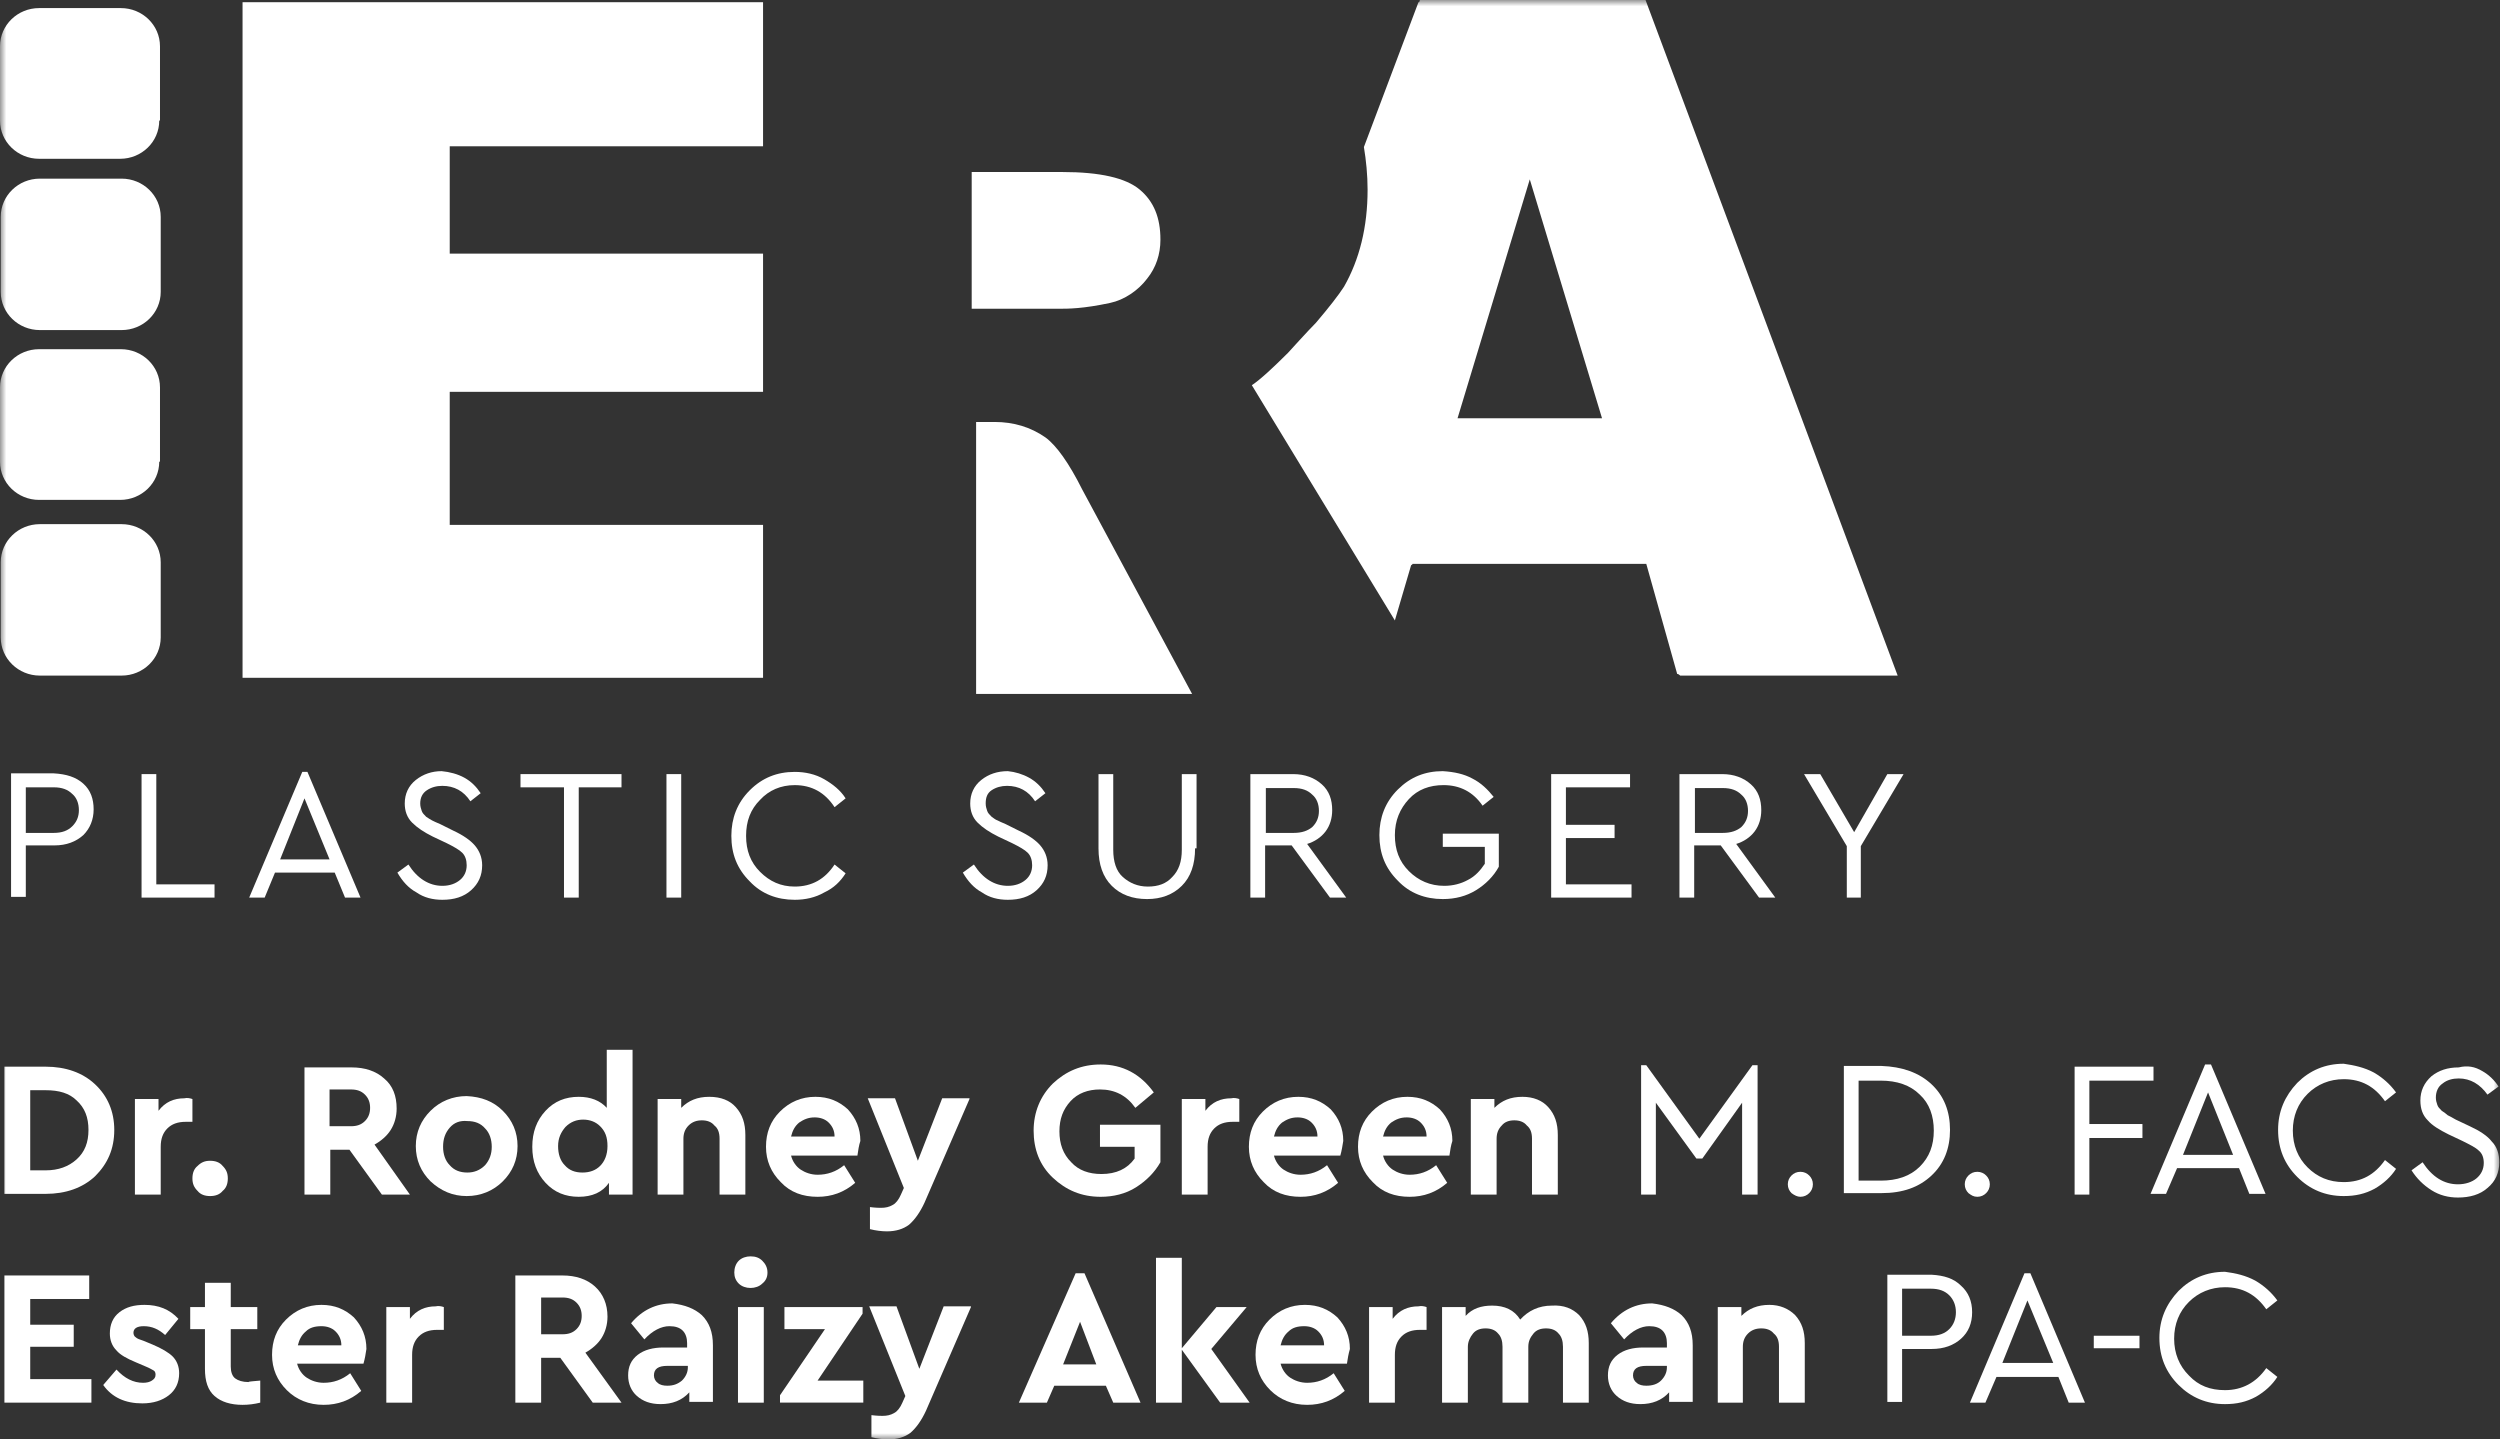<svg width="198" height="114" viewBox="0 0 198 114" fill="none" xmlns="http://www.w3.org/2000/svg">
<rect x="0" y="0" width="198" height="114" fill="#333333" stroke="none"/>
<g clip-path="url(#clip0_733_820)">
<path d="M12.379 70.042H16.991V71.09H11.211V61.309H12.379V70.042Z" fill="white"/>
<path d="M26.509 69.11H21.779L20.962 71.09H19.736L23.94 61.134H24.349L28.553 71.09H27.326L26.509 69.11ZM24.115 63.23L22.188 68.062H26.1L24.115 63.23Z" fill="white"/>
<mask id="mask0_733_820" style="mask-type:luminance" maskUnits="userSpaceOnUse" x="0" y="0" width="198" height="114">
<path d="M198 0H0V114H198V0Z" fill="white"/>
</mask>
<g mask="url(#mask0_733_820)">
<path d="M36.786 61.599C37.311 61.89 37.72 62.298 38.07 62.822L37.253 63.462C36.727 62.647 35.968 62.24 35.034 62.24C34.567 62.24 34.158 62.356 33.808 62.589C33.457 62.822 33.282 63.171 33.282 63.637C33.282 63.87 33.341 64.045 33.399 64.219C33.457 64.394 33.574 64.51 33.749 64.685C33.925 64.801 34.1 64.918 34.217 64.976C34.333 65.034 34.567 65.151 34.859 65.267L35.91 65.791C36.669 66.141 37.253 66.548 37.603 66.956C37.953 67.363 38.187 67.887 38.187 68.528C38.187 69.343 37.895 69.983 37.311 70.507C36.727 71.031 35.968 71.264 35.034 71.264C34.275 71.264 33.574 71.09 32.99 70.682C32.348 70.333 31.881 69.809 31.472 69.11L32.348 68.469C33.049 69.576 33.983 70.158 35.034 70.158C35.618 70.158 36.085 69.983 36.435 69.692C36.786 69.401 36.961 68.993 36.961 68.528C36.961 68.12 36.844 67.771 36.61 67.538C36.377 67.305 35.968 67.072 35.384 66.781L34.275 66.257C33.574 65.908 33.049 65.558 32.64 65.151C32.231 64.743 32.056 64.219 32.056 63.637C32.056 62.88 32.348 62.24 32.932 61.774C33.516 61.308 34.217 61.075 34.975 61.075C35.618 61.133 36.26 61.308 36.786 61.599Z" fill="white"/>
</g>
<path d="M49.223 62.357H45.836V71.09H44.668V62.357H41.223V61.309H49.223V62.357Z" fill="white"/>
<path d="M53.952 61.309H52.784V71.09H53.952V61.309Z" fill="white"/>
<mask id="mask1_733_820" style="mask-type:luminance" maskUnits="userSpaceOnUse" x="0" y="0" width="198" height="114">
<path d="M198 0H0V114H198V0Z" fill="white"/>
</mask>
<g mask="url(#mask1_733_820)">
<path d="M65.28 61.716C65.981 62.124 66.564 62.589 66.973 63.23L66.097 63.928C65.338 62.764 64.287 62.182 62.944 62.182C61.835 62.182 60.901 62.589 60.2 63.346C59.441 64.103 59.09 65.035 59.09 66.199C59.09 67.364 59.441 68.295 60.2 69.052C60.959 69.809 61.835 70.216 62.944 70.216C64.287 70.216 65.338 69.634 66.097 68.47L66.973 69.168C66.564 69.809 66.039 70.333 65.28 70.682C64.579 71.09 63.762 71.264 62.944 71.264C61.543 71.264 60.317 70.799 59.383 69.809C58.39 68.819 57.923 67.655 57.923 66.199C57.923 64.802 58.39 63.579 59.383 62.589C60.375 61.6 61.543 61.134 62.944 61.134C63.762 61.134 64.579 61.309 65.28 61.716Z" fill="white"/>
</g>
<mask id="mask2_733_820" style="mask-type:luminance" maskUnits="userSpaceOnUse" x="0" y="0" width="198" height="114">
<path d="M198 0H0V114H198V0Z" fill="white"/>
</mask>
<g mask="url(#mask2_733_820)">
<path d="M81.512 61.599C82.038 61.89 82.447 62.298 82.797 62.822L81.979 63.462C81.454 62.647 80.695 62.24 79.76 62.24C79.293 62.24 78.885 62.356 78.534 62.589C78.184 62.822 78.067 63.171 78.067 63.637C78.067 63.87 78.126 64.045 78.184 64.219C78.242 64.394 78.359 64.51 78.534 64.685C78.71 64.801 78.826 64.918 79.001 64.976C79.118 65.034 79.352 65.151 79.644 65.267L80.695 65.791C81.454 66.141 82.038 66.548 82.388 66.956C82.738 67.363 82.972 67.887 82.972 68.528C82.972 69.343 82.68 69.983 82.096 70.507C81.512 71.031 80.753 71.264 79.819 71.264C79.06 71.264 78.359 71.09 77.775 70.682C77.133 70.333 76.666 69.809 76.257 69.11L77.133 68.469C77.834 69.576 78.768 70.158 79.819 70.158C80.403 70.158 80.87 69.983 81.22 69.692C81.571 69.401 81.746 68.993 81.746 68.528C81.746 68.12 81.629 67.771 81.395 67.538C81.162 67.305 80.753 67.072 80.169 66.781L79.06 66.257C78.359 65.908 77.834 65.558 77.425 65.151C77.016 64.743 76.841 64.219 76.841 63.637C76.841 62.88 77.133 62.24 77.717 61.774C78.301 61.308 79.001 61.075 79.819 61.075C80.403 61.133 80.987 61.308 81.512 61.599Z" fill="white"/>
</g>
<mask id="mask3_733_820" style="mask-type:luminance" maskUnits="userSpaceOnUse" x="0" y="0" width="198" height="114">
<path d="M198 0H0V114H198V0Z" fill="white"/>
</mask>
<g mask="url(#mask3_733_820)">
<path d="M94.65 67.189C94.65 68.47 94.3 69.46 93.599 70.158C92.898 70.857 91.964 71.206 90.855 71.206C89.687 71.206 88.753 70.857 88.052 70.158C87.351 69.46 87.001 68.47 87.001 67.189V61.309H88.169V67.305C88.169 68.237 88.402 68.994 88.928 69.46C89.453 69.925 90.096 70.217 90.913 70.217C91.731 70.217 92.373 69.984 92.84 69.46C93.365 68.936 93.599 68.237 93.599 67.305V61.309H94.767V67.189H94.65Z" fill="white"/>
</g>
<mask id="mask4_733_820" style="mask-type:luminance" maskUnits="userSpaceOnUse" x="0" y="0" width="198" height="114">
<path d="M198 0H0V114H198V0Z" fill="white"/>
</mask>
<g mask="url(#mask4_733_820)">
<path d="M105.335 71.09L102.299 66.956H100.197V71.09H99.029V61.309H102.416C103.35 61.309 104.109 61.6 104.693 62.124C105.277 62.648 105.51 63.346 105.51 64.162C105.51 64.802 105.335 65.384 104.985 65.85C104.635 66.316 104.109 66.665 103.525 66.84L106.62 71.09H105.335ZM100.255 65.966H102.474C103.116 65.966 103.584 65.792 103.934 65.501C104.284 65.151 104.459 64.744 104.459 64.22C104.459 63.696 104.284 63.23 103.934 62.939C103.584 62.59 103.116 62.415 102.474 62.415H100.255V65.966Z" fill="white"/>
</g>
<mask id="mask5_733_820" style="mask-type:luminance" maskUnits="userSpaceOnUse" x="0" y="0" width="198" height="114">
<path d="M198 0H0V114H198V0Z" fill="white"/>
</mask>
<g mask="url(#mask5_733_820)">
<path d="M116.605 61.657C117.305 62.007 117.831 62.531 118.298 63.113L117.422 63.812C116.663 62.705 115.612 62.181 114.327 62.181C113.218 62.181 112.284 62.531 111.583 63.288C110.882 64.044 110.474 64.976 110.474 66.141C110.474 67.305 110.824 68.237 111.583 68.993C112.342 69.75 113.276 70.158 114.386 70.158C115.086 70.158 115.729 69.983 116.254 69.692C116.838 69.401 117.247 68.935 117.597 68.411V67.072H114.269V66.024H118.707V68.644C118.298 69.401 117.656 70.041 116.897 70.507C116.137 70.973 115.262 71.206 114.269 71.206C112.868 71.206 111.641 70.74 110.707 69.75C109.715 68.761 109.247 67.596 109.247 66.141C109.247 64.743 109.715 63.52 110.707 62.531C111.7 61.541 112.868 61.075 114.269 61.075C115.203 61.133 115.962 61.308 116.605 61.657Z" fill="white"/>
</g>
<path d="M129.1 62.357H124.02V65.326H127.874V66.374H124.02V70.042H129.217V71.09H122.852V61.309H129.1V62.357Z" fill="white"/>
<mask id="mask6_733_820" style="mask-type:luminance" maskUnits="userSpaceOnUse" x="0" y="0" width="198" height="114">
<path d="M198 0H0V114H198V0Z" fill="white"/>
</mask>
<g mask="url(#mask6_733_820)">
<path d="M139.318 71.09L136.282 66.956H134.18V71.09H133.012V61.309H136.399C137.333 61.309 138.092 61.6 138.676 62.124C139.26 62.648 139.493 63.346 139.493 64.162C139.493 64.802 139.318 65.384 138.968 65.85C138.618 66.316 138.092 66.665 137.508 66.84L140.603 71.09H139.318ZM134.238 65.966H136.457C137.099 65.966 137.566 65.792 137.917 65.501C138.267 65.151 138.442 64.744 138.442 64.22C138.442 63.696 138.267 63.23 137.917 62.939C137.566 62.59 137.099 62.415 136.457 62.415H134.238V65.966Z" fill="white"/>
</g>
<path d="M147.376 67.014V71.09H146.267V67.014L142.88 61.309H144.165L146.85 65.908L149.478 61.309H150.763L147.376 67.014Z" fill="white"/>
<mask id="mask7_733_820" style="mask-type:luminance" maskUnits="userSpaceOnUse" x="0" y="0" width="198" height="114">
<path d="M198 0H0V114H198V0Z" fill="white"/>
</mask>
<g mask="url(#mask7_733_820)">
<path d="M6.598 62.065C7.182 62.589 7.416 63.288 7.416 64.103C7.416 64.918 7.124 65.617 6.598 66.141C6.014 66.665 5.255 66.956 4.321 66.956H2.044V71.031H0.876V61.25H4.262C5.255 61.308 6.014 61.541 6.598 62.065ZM2.044 62.356V65.966H4.262C4.905 65.966 5.372 65.791 5.722 65.442C6.073 65.093 6.248 64.685 6.248 64.161C6.248 63.637 6.073 63.171 5.722 62.88C5.372 62.531 4.905 62.356 4.262 62.356H2.044Z" fill="white"/>
</g>
<mask id="mask8_733_820" style="mask-type:luminance" maskUnits="userSpaceOnUse" x="0" y="0" width="198" height="114">
<path d="M198 0H0V114H198V0Z" fill="white"/>
</mask>
<g mask="url(#mask8_733_820)">
<path d="M82.797 34.643C81.629 33.828 80.286 33.42 78.768 33.42H77.308V54.962H94.416L85.716 38.776C84.665 36.68 83.673 35.283 82.797 34.643Z" fill="white"/>
</g>
<mask id="mask9_733_820" style="mask-type:luminance" maskUnits="userSpaceOnUse" x="0" y="0" width="198" height="114">
<path d="M198 0H0V114H198V0Z" fill="white"/>
</mask>
<g mask="url(#mask9_733_820)">
<path d="M87.935 23.988C89.044 23.755 90.154 22.998 90.855 22.066C91.555 21.193 91.906 20.145 91.906 18.98C91.906 17.234 91.38 15.953 90.271 15.021C89.161 14.09 87.118 13.624 84.14 13.624H76.958V24.453H83.848C84.607 24.453 85.775 24.453 87.935 23.988Z" fill="white"/>
</g>
<path d="M19.21 0.175V53.681H60.434V41.571H35.618V31.033H60.434V20.087H35.618V11.586H60.434V0.175H19.21Z" fill="white"/>
<mask id="mask10_733_820" style="mask-type:luminance" maskUnits="userSpaceOnUse" x="0" y="0" width="198" height="114">
<path d="M198 0H0V114H198V0Z" fill="white"/>
</mask>
<g mask="url(#mask10_733_820)">
<path d="M126.881 33.129H115.437L121.159 14.206L126.881 33.129ZM150.295 53.507L130.326 0H112.459L112.4 0.175H112.342L108.021 11.645C108.196 12.693 108.313 13.857 108.313 15.021C108.313 17.991 107.671 20.553 106.445 22.707C106.036 23.347 105.219 24.395 104.226 25.56C103.642 26.142 102.007 27.947 102.007 27.947C100.898 29.053 99.847 30.043 99.146 30.509L110.474 49.14L111.758 44.773C111.817 44.715 111.875 44.715 111.875 44.657H130.385L132.837 53.39C132.895 53.332 133.07 53.507 133.07 53.507H150.062H150.295Z" fill="white"/>
</g>
<mask id="mask11_733_820" style="mask-type:luminance" maskUnits="userSpaceOnUse" x="0" y="0" width="198" height="114">
<path d="M198 0H0V114H198V0Z" fill="white"/>
</mask>
<g mask="url(#mask11_733_820)">
<path d="M12.612 9.549C12.612 11.237 11.211 12.576 9.518 12.576H3.095C1.401 12.576 0 11.237 0 9.549V3.668C0 1.98 1.401 0.641 3.095 0.641H9.576C11.269 0.641 12.671 1.98 12.671 3.668V9.549H12.612Z" fill="white"/>
</g>
<mask id="mask12_733_820" style="mask-type:luminance" maskUnits="userSpaceOnUse" x="0" y="0" width="198" height="114">
<path d="M198 0H0V114H198V0Z" fill="white"/>
</mask>
<g mask="url(#mask12_733_820)">
<path d="M12.729 23.115C12.729 24.803 11.328 26.142 9.634 26.142H3.153C1.46 26.142 0.058 24.803 0.058 23.115V17.176C0.058 15.488 1.46 14.148 3.153 14.148H9.634C11.328 14.148 12.729 15.488 12.729 17.176V23.115Z" fill="white"/>
</g>
<mask id="mask13_733_820" style="mask-type:luminance" maskUnits="userSpaceOnUse" x="0" y="0" width="198" height="114">
<path d="M198 0H0V114H198V0Z" fill="white"/>
</mask>
<g mask="url(#mask13_733_820)">
<path d="M12.729 50.479C12.729 52.167 11.328 53.507 9.634 53.507H3.153C1.46 53.507 0.058 52.167 0.058 50.479V44.54C0.058 42.852 1.46 41.513 3.153 41.513H9.634C11.328 41.513 12.729 42.852 12.729 44.54V50.479Z" fill="white"/>
</g>
<mask id="mask14_733_820" style="mask-type:luminance" maskUnits="userSpaceOnUse" x="0" y="0" width="198" height="114">
<path d="M198 0H0V114H198V0Z" fill="white"/>
</mask>
<g mask="url(#mask14_733_820)">
<path d="M12.612 36.564C12.612 38.253 11.211 39.592 9.518 39.592H3.095C1.401 39.592 0 38.253 0 36.564V30.684C0 28.995 1.401 27.656 3.095 27.656H9.576C11.269 27.656 12.671 28.995 12.671 30.684V36.564H12.612Z" fill="white"/>
</g>
<mask id="mask15_733_820" style="mask-type:luminance" maskUnits="userSpaceOnUse" x="0" y="0" width="198" height="114">
<path d="M198 0H0V114H198V0Z" fill="white"/>
</mask>
<g mask="url(#mask15_733_820)">
<path d="M2.394 86.345V92.691H3.62C4.613 92.691 5.43 92.4 6.073 91.817C6.715 91.235 7.007 90.478 7.007 89.489C7.007 88.499 6.715 87.742 6.073 87.16C5.489 86.578 4.671 86.345 3.62 86.345H2.394ZM7.532 85.879C8.525 86.81 9.05 88.033 9.05 89.489C9.05 91.002 8.525 92.167 7.532 93.157C6.54 94.088 5.197 94.554 3.62 94.554H0.35V84.481H3.62C5.197 84.481 6.54 84.947 7.532 85.879Z" fill="white"/>
</g>
<mask id="mask16_733_820" style="mask-type:luminance" maskUnits="userSpaceOnUse" x="0" y="0" width="198" height="114">
<path d="M198 0H0V114H198V0Z" fill="white"/>
</mask>
<g mask="url(#mask16_733_820)">
<path d="M15.24 87.043V88.848H14.714C14.072 88.848 13.605 89.023 13.255 89.372C12.904 89.722 12.729 90.187 12.729 90.828V94.612H10.685V87.043H12.554V87.975C13.079 87.276 13.78 86.985 14.598 86.985C14.831 86.927 15.065 86.985 15.24 87.043Z" fill="white"/>
</g>
<mask id="mask17_733_820" style="mask-type:luminance" maskUnits="userSpaceOnUse" x="0" y="0" width="198" height="114">
<path d="M198 0H0V114H198V0Z" fill="white"/>
</mask>
<g mask="url(#mask17_733_820)">
<path d="M17.634 92.341C17.926 92.632 18.043 92.923 18.043 93.331C18.043 93.739 17.926 94.088 17.634 94.321C17.4 94.612 17.05 94.728 16.641 94.728C16.232 94.728 15.882 94.612 15.649 94.321C15.357 94.03 15.24 93.739 15.24 93.331C15.24 92.923 15.357 92.574 15.649 92.341C15.94 92.05 16.232 91.934 16.641 91.934C17.05 91.934 17.4 92.05 17.634 92.341Z" fill="white"/>
</g>
<mask id="mask18_733_820" style="mask-type:luminance" maskUnits="userSpaceOnUse" x="0" y="0" width="198" height="114">
<path d="M198 0H0V114H198V0Z" fill="white"/>
</mask>
<g mask="url(#mask18_733_820)">
<path d="M26.1 89.197H27.794C28.261 89.197 28.611 89.08 28.903 88.789C29.195 88.498 29.312 88.149 29.312 87.741C29.312 87.334 29.195 86.984 28.903 86.693C28.611 86.402 28.261 86.286 27.794 86.286H26.1V89.197ZM30.246 94.612L27.677 91.06H26.159V94.612H24.115V84.539H27.852C28.903 84.539 29.779 84.83 30.421 85.412C31.122 85.995 31.414 86.81 31.414 87.799C31.414 88.44 31.239 89.022 30.947 89.488C30.655 89.954 30.188 90.361 29.662 90.652L32.465 94.612H30.246Z" fill="white"/>
</g>
<mask id="mask19_733_820" style="mask-type:luminance" maskUnits="userSpaceOnUse" x="0" y="0" width="198" height="114">
<path d="M198 0H0V114H198V0Z" fill="white"/>
</mask>
<g mask="url(#mask19_733_820)">
<path d="M35.618 89.313C35.267 89.721 35.092 90.186 35.092 90.827C35.092 91.409 35.267 91.933 35.618 92.282C35.968 92.69 36.435 92.865 37.019 92.865C37.545 92.865 38.012 92.69 38.42 92.282C38.771 91.875 38.946 91.409 38.946 90.827C38.946 90.245 38.771 89.721 38.42 89.371C38.07 88.964 37.603 88.789 37.019 88.789C36.435 88.731 35.968 88.906 35.618 89.313ZM39.822 87.974C40.581 88.731 40.99 89.662 40.99 90.769C40.99 91.875 40.581 92.806 39.822 93.563C39.063 94.32 38.07 94.728 36.961 94.728C35.851 94.728 34.917 94.32 34.1 93.563C33.341 92.806 32.932 91.875 32.932 90.769C32.932 89.662 33.341 88.731 34.1 87.974C34.859 87.217 35.851 86.81 36.961 86.81C38.129 86.868 39.063 87.217 39.822 87.974Z" fill="white"/>
</g>
<mask id="mask20_733_820" style="mask-type:luminance" maskUnits="userSpaceOnUse" x="0" y="0" width="198" height="114">
<path d="M198 0H0V114H198V0Z" fill="white"/>
</mask>
<g mask="url(#mask20_733_820)">
<path d="M47.529 92.341C47.88 91.992 48.113 91.467 48.113 90.769C48.113 90.07 47.938 89.604 47.529 89.197C47.179 88.847 46.712 88.673 46.186 88.673C45.661 88.673 45.194 88.847 44.785 89.255C44.435 89.662 44.201 90.128 44.201 90.769C44.201 91.409 44.376 91.933 44.727 92.283C45.077 92.69 45.544 92.865 46.128 92.865C46.712 92.865 47.179 92.69 47.529 92.341ZM50.099 83.142V94.612H48.23V93.68C47.705 94.437 46.887 94.786 45.836 94.786C44.785 94.786 43.909 94.437 43.209 93.68C42.508 92.923 42.157 91.991 42.157 90.827C42.157 89.662 42.508 88.731 43.209 87.974C43.909 87.217 44.785 86.868 45.836 86.868C46.77 86.868 47.529 87.159 48.055 87.741V83.142H50.099Z" fill="white"/>
</g>
<mask id="mask21_733_820" style="mask-type:luminance" maskUnits="userSpaceOnUse" x="0" y="0" width="198" height="114">
<path d="M198 0H0V114H198V0Z" fill="white"/>
</mask>
<g mask="url(#mask21_733_820)">
<path d="M58.273 87.683C58.799 88.266 59.032 88.964 59.032 89.896V94.612H56.989V90.187C56.989 89.721 56.872 89.372 56.58 89.139C56.346 88.848 55.996 88.731 55.587 88.731C55.178 88.731 54.828 88.848 54.536 89.139C54.244 89.43 54.127 89.779 54.127 90.187V94.612H52.084V87.043H53.952V87.742C54.536 87.159 55.237 86.868 56.171 86.868C57.105 86.868 57.806 87.159 58.273 87.683Z" fill="white"/>
</g>
<mask id="mask22_733_820" style="mask-type:luminance" maskUnits="userSpaceOnUse" x="0" y="0" width="198" height="114">
<path d="M198 0H0V114H198V0Z" fill="white"/>
</mask>
<g mask="url(#mask22_733_820)">
<path d="M63.295 88.906C62.944 89.197 62.769 89.546 62.652 90.012H66.097C66.097 89.546 65.922 89.197 65.63 88.906C65.338 88.615 64.93 88.498 64.521 88.498C63.995 88.498 63.645 88.673 63.295 88.906ZM67.907 91.526H62.652C62.769 91.992 63.061 92.399 63.411 92.632C63.762 92.865 64.229 93.04 64.754 93.04C65.513 93.04 66.214 92.807 66.856 92.283L67.732 93.68C66.856 94.437 65.864 94.787 64.754 94.787C63.587 94.787 62.594 94.437 61.835 93.622C61.076 92.865 60.667 91.933 60.667 90.827C60.667 89.721 61.017 88.79 61.776 88.033C62.535 87.276 63.47 86.868 64.579 86.868C65.63 86.868 66.448 87.218 67.148 87.858C67.791 88.557 68.141 89.372 68.141 90.362C68.024 90.711 67.966 91.118 67.907 91.526Z" fill="white"/>
</g>
<mask id="mask23_733_820" style="mask-type:luminance" maskUnits="userSpaceOnUse" x="0" y="0" width="198" height="114">
<path d="M198 0H0V114H198V0Z" fill="white"/>
</mask>
<g mask="url(#mask23_733_820)">
<path d="M76.783 87.043L73.221 95.252C72.871 96.009 72.462 96.591 71.995 96.999C71.528 97.348 70.944 97.523 70.243 97.523C69.834 97.523 69.367 97.465 68.9 97.348V95.601C69.367 95.66 69.659 95.66 69.776 95.66C70.126 95.66 70.418 95.601 70.71 95.427C70.944 95.31 71.177 95.019 71.352 94.612L71.586 94.088L68.725 86.984H70.885L72.695 91.933L74.622 86.984H76.783V87.043Z" fill="white"/>
</g>
<mask id="mask24_733_820" style="mask-type:luminance" maskUnits="userSpaceOnUse" x="0" y="0" width="198" height="114">
<path d="M198 0H0V114H198V0Z" fill="white"/>
</mask>
<g mask="url(#mask24_733_820)">
<path d="M91.38 86.519L89.92 87.742C89.22 86.752 88.285 86.286 87.118 86.286C86.183 86.286 85.366 86.577 84.782 87.218C84.198 87.858 83.906 88.615 83.906 89.605C83.906 90.595 84.198 91.41 84.841 92.05C85.424 92.691 86.242 92.982 87.234 92.982C88.402 92.982 89.278 92.574 89.862 91.759V90.828H87.118V89.081H91.906V92.05C91.439 92.865 90.796 93.506 89.979 94.03C89.161 94.554 88.169 94.787 87.176 94.787C85.658 94.787 84.432 94.263 83.381 93.273C82.33 92.283 81.863 91.002 81.863 89.547C81.863 88.091 82.388 86.81 83.381 85.82C84.432 84.831 85.658 84.307 87.176 84.307C88.928 84.307 90.329 85.064 91.38 86.519Z" fill="white"/>
</g>
<mask id="mask25_733_820" style="mask-type:luminance" maskUnits="userSpaceOnUse" x="0" y="0" width="198" height="114">
<path d="M198 0H0V114H198V0Z" fill="white"/>
</mask>
<g mask="url(#mask25_733_820)">
<path d="M98.153 87.043V88.848H97.628C96.986 88.848 96.518 89.023 96.168 89.372C95.818 89.722 95.643 90.187 95.643 90.828V94.612H93.599V87.043H95.467V87.975C95.993 87.276 96.694 86.985 97.511 86.985C97.745 86.927 97.978 86.985 98.153 87.043Z" fill="white"/>
</g>
<mask id="mask26_733_820" style="mask-type:luminance" maskUnits="userSpaceOnUse" x="0" y="0" width="198" height="114">
<path d="M198 0H0V114H198V0Z" fill="white"/>
</mask>
<g mask="url(#mask26_733_820)">
<path d="M101.54 88.906C101.19 89.197 101.014 89.546 100.898 90.012H104.343C104.343 89.546 104.168 89.197 103.876 88.906C103.584 88.615 103.175 88.498 102.766 88.498C102.241 88.498 101.89 88.673 101.54 88.906ZM106.153 91.526H100.898C101.014 91.992 101.306 92.399 101.657 92.632C102.007 92.865 102.474 93.04 103 93.04C103.759 93.04 104.459 92.807 105.102 92.283L105.978 93.68C105.102 94.437 104.109 94.787 103 94.787C101.832 94.787 100.839 94.437 100.08 93.622C99.321 92.865 98.912 91.933 98.912 90.827C98.912 89.721 99.263 88.79 100.022 88.033C100.781 87.276 101.715 86.868 102.825 86.868C103.876 86.868 104.693 87.218 105.394 87.858C106.036 88.557 106.386 89.372 106.386 90.362C106.328 90.711 106.27 91.118 106.153 91.526Z" fill="white"/>
</g>
<mask id="mask27_733_820" style="mask-type:luminance" maskUnits="userSpaceOnUse" x="0" y="0" width="198" height="114">
<path d="M198 0H0V114H198V0Z" fill="white"/>
</mask>
<g mask="url(#mask27_733_820)">
<path d="M110.182 88.906C109.831 89.197 109.656 89.546 109.539 90.012H112.984C112.984 89.546 112.809 89.197 112.517 88.906C112.225 88.615 111.817 88.498 111.408 88.498C110.882 88.498 110.532 88.673 110.182 88.906ZM114.794 91.526H109.539C109.656 91.992 109.948 92.399 110.298 92.632C110.649 92.865 111.116 93.04 111.641 93.04C112.4 93.04 113.101 92.807 113.743 92.283L114.619 93.68C113.743 94.437 112.751 94.787 111.641 94.787C110.474 94.787 109.481 94.437 108.722 93.622C107.963 92.865 107.554 91.933 107.554 90.827C107.554 89.721 107.904 88.79 108.664 88.033C109.423 87.276 110.357 86.868 111.466 86.868C112.517 86.868 113.335 87.218 114.035 87.858C114.678 88.557 115.028 89.372 115.028 90.362C114.911 90.711 114.853 91.118 114.794 91.526Z" fill="white"/>
</g>
<mask id="mask28_733_820" style="mask-type:luminance" maskUnits="userSpaceOnUse" x="0" y="0" width="198" height="114">
<path d="M198 0H0V114H198V0Z" fill="white"/>
</mask>
<g mask="url(#mask28_733_820)">
<path d="M122.619 87.683C123.144 88.266 123.378 88.964 123.378 89.896V94.612H121.334V90.187C121.334 89.721 121.217 89.372 120.925 89.139C120.692 88.848 120.341 88.731 119.933 88.731C119.524 88.731 119.174 88.848 118.94 89.139C118.648 89.43 118.531 89.779 118.531 90.187V94.612H116.488V87.043H118.356V87.742C118.94 87.159 119.641 86.868 120.575 86.868C121.451 86.868 122.152 87.159 122.619 87.683Z" fill="white"/>
</g>
<path d="M139.201 84.364V94.612H137.975V87.334L134.822 91.758H134.355L131.144 87.334V94.612H129.976V84.364H130.385L134.589 90.186L138.793 84.364H139.201Z" fill="white"/>
<mask id="mask29_733_820" style="mask-type:luminance" maskUnits="userSpaceOnUse" x="0" y="0" width="198" height="114">
<path d="M198 0H0V114H198V0Z" fill="white"/>
</mask>
<g mask="url(#mask29_733_820)">
<path d="M143.289 93.098C143.464 93.272 143.581 93.505 143.581 93.796C143.581 94.088 143.464 94.32 143.289 94.495C143.114 94.67 142.88 94.786 142.588 94.786C142.354 94.786 142.121 94.67 141.887 94.495C141.712 94.32 141.595 94.088 141.595 93.796C141.595 93.505 141.712 93.272 141.887 93.098C142.063 92.923 142.296 92.807 142.588 92.807C142.88 92.807 143.114 92.923 143.289 93.098Z" fill="white"/>
</g>
<mask id="mask30_733_820" style="mask-type:luminance" maskUnits="userSpaceOnUse" x="0" y="0" width="198" height="114">
<path d="M198 0H0V114H198V0Z" fill="white"/>
</mask>
<g mask="url(#mask30_733_820)">
<path d="M147.201 85.587V93.506H148.953C150.237 93.506 151.288 93.156 152.047 92.399C152.806 91.642 153.157 90.711 153.157 89.546C153.157 88.382 152.806 87.392 152.047 86.694C151.288 85.937 150.237 85.587 148.953 85.587H147.201ZM152.981 85.878C153.974 86.81 154.441 88.033 154.441 89.488C154.441 90.944 153.974 92.166 152.981 93.098C151.989 94.03 150.704 94.495 149.011 94.495H146.033V84.423H149.011C150.646 84.481 151.989 84.947 152.981 85.878Z" fill="white"/>
</g>
<mask id="mask31_733_820" style="mask-type:luminance" maskUnits="userSpaceOnUse" x="0" y="0" width="198" height="114">
<path d="M198 0H0V114H198V0Z" fill="white"/>
</mask>
<g mask="url(#mask31_733_820)">
<path d="M157.302 93.098C157.477 93.272 157.594 93.505 157.594 93.796C157.594 94.088 157.477 94.32 157.302 94.495C157.127 94.67 156.894 94.786 156.602 94.786C156.31 94.786 156.134 94.67 155.901 94.495C155.726 94.32 155.609 94.088 155.609 93.796C155.609 93.505 155.726 93.272 155.901 93.098C156.076 92.923 156.31 92.807 156.602 92.807C156.894 92.807 157.127 92.923 157.302 93.098Z" fill="white"/>
</g>
<path d="M170.557 85.588H165.477V89.023H169.681V90.129H165.477V94.612H164.309V84.481H170.557V85.588Z" fill="white"/>
<path d="M174.878 86.519L172.892 91.468H176.863L174.878 86.519ZM177.33 92.516H172.425L171.549 94.554H170.323L174.644 84.307H175.111L179.432 94.554H178.147L177.33 92.516Z" fill="white"/>
<mask id="mask32_733_820" style="mask-type:luminance" maskUnits="userSpaceOnUse" x="0" y="0" width="198" height="114">
<path d="M198 0H0V114H198V0Z" fill="white"/>
</mask>
<g mask="url(#mask32_733_820)">
<path d="M188.015 84.947C188.716 85.354 189.3 85.878 189.767 86.519L188.891 87.217C188.074 86.053 187.023 85.471 185.621 85.471C184.512 85.471 183.519 85.878 182.76 86.635C182.001 87.392 181.592 88.382 181.592 89.546C181.592 90.711 182.001 91.701 182.76 92.457C183.519 93.214 184.454 93.622 185.621 93.622C187.023 93.622 188.074 93.04 188.891 91.875L189.767 92.574C189.358 93.214 188.774 93.738 188.074 94.146C187.315 94.553 186.556 94.728 185.621 94.728C184.162 94.728 182.935 94.204 181.943 93.214C180.95 92.225 180.425 91.002 180.425 89.488C180.425 88.032 180.95 86.81 181.943 85.762C182.935 84.772 184.162 84.248 185.621 84.248C186.439 84.365 187.256 84.539 188.015 84.947Z" fill="white"/>
</g>
<mask id="mask33_733_820" style="mask-type:luminance" maskUnits="userSpaceOnUse" x="0" y="0" width="198" height="114">
<path d="M198 0H0V114H198V0Z" fill="white"/>
</mask>
<g mask="url(#mask33_733_820)">
<path d="M196.599 84.83C197.124 85.121 197.591 85.587 197.883 86.053L197.007 86.694C196.423 85.878 195.664 85.413 194.73 85.413C194.263 85.413 193.796 85.529 193.446 85.82C193.095 86.053 192.92 86.461 192.92 86.926C192.92 87.159 192.978 87.334 193.037 87.509C193.095 87.683 193.212 87.8 193.387 87.974C193.562 88.091 193.738 88.207 193.854 88.324C193.971 88.382 194.205 88.498 194.497 88.673L195.606 89.197C196.365 89.546 197.007 89.954 197.358 90.42C197.766 90.827 197.942 91.409 197.942 92.05C197.942 92.865 197.65 93.564 197.007 94.088C196.423 94.612 195.606 94.845 194.672 94.845C193.913 94.845 193.212 94.67 192.57 94.262C191.927 93.855 191.402 93.331 190.993 92.69L191.869 92.05C192.628 93.214 193.562 93.797 194.672 93.797C195.256 93.797 195.781 93.622 196.132 93.331C196.482 93.04 196.715 92.632 196.715 92.108C196.715 91.701 196.599 91.351 196.307 91.118C196.073 90.885 195.606 90.653 195.022 90.362L193.913 89.838C193.212 89.488 192.628 89.139 192.278 88.731C191.869 88.324 191.694 87.8 191.694 87.159C191.694 86.402 191.986 85.762 192.57 85.238C193.154 84.772 193.854 84.539 194.73 84.539C195.431 84.365 196.015 84.481 196.599 84.83Z" fill="white"/>
</g>
<path d="M0.35 101.017V111.089H7.24V109.226H2.394V106.664H5.839V104.918H2.394V102.88H7.065V101.017H0.35Z" fill="white"/>
<mask id="mask34_733_820" style="mask-type:luminance" maskUnits="userSpaceOnUse" x="0" y="0" width="198" height="114">
<path d="M198 0H0V114H198V0Z" fill="white"/>
</mask>
<g mask="url(#mask34_733_820)">
<path d="M14.13 104.452L13.079 105.733C12.554 105.267 12.028 105.034 11.386 105.034C10.861 105.034 10.569 105.209 10.569 105.558C10.569 105.675 10.627 105.849 10.744 105.907C10.861 106.024 11.036 106.082 11.386 106.199L12.087 106.49C12.787 106.781 13.371 107.13 13.663 107.421C14.014 107.771 14.189 108.236 14.189 108.76C14.189 109.517 13.897 110.1 13.371 110.507C12.846 110.915 12.145 111.148 11.269 111.148C9.926 111.148 8.875 110.682 8.175 109.692L9.226 108.469C9.868 109.168 10.569 109.517 11.328 109.517C11.62 109.517 11.853 109.459 12.028 109.343C12.204 109.226 12.32 109.11 12.32 108.877C12.32 108.702 12.262 108.586 12.145 108.528C12.028 108.469 11.853 108.353 11.561 108.236L10.744 107.887C10.043 107.596 9.518 107.305 9.226 106.956C8.875 106.606 8.7 106.14 8.7 105.616C8.7 104.918 8.934 104.335 9.459 103.928C9.985 103.52 10.627 103.346 11.444 103.346C12.554 103.346 13.43 103.695 14.13 104.452Z" fill="white"/>
</g>
<mask id="mask35_733_820" style="mask-type:luminance" maskUnits="userSpaceOnUse" x="0" y="0" width="198" height="114">
<path d="M198 0H0V114H198V0Z" fill="white"/>
</mask>
<g mask="url(#mask35_733_820)">
<path d="M20.612 109.342V111.089C20.145 111.205 19.677 111.264 19.21 111.264C18.276 111.264 17.517 111.031 16.991 110.565C16.466 110.099 16.232 109.4 16.232 108.411V105.267H15.065V103.52H16.232V101.599H18.276V103.52H20.378V105.267H18.276V108.236C18.276 108.644 18.393 108.993 18.626 109.168C18.86 109.342 19.21 109.459 19.677 109.459C19.736 109.4 20.086 109.4 20.612 109.342Z" fill="white"/>
</g>
<mask id="mask36_733_820" style="mask-type:luminance" maskUnits="userSpaceOnUse" x="0" y="0" width="198" height="114">
<path d="M198 0H0V114H198V0Z" fill="white"/>
</mask>
<g mask="url(#mask36_733_820)">
<path d="M24.232 105.442C23.881 105.733 23.706 106.082 23.59 106.548H27.035C27.035 106.082 26.859 105.733 26.567 105.442C26.275 105.151 25.867 105.034 25.458 105.034C24.933 105.034 24.524 105.151 24.232 105.442ZM28.786 108.004H23.531C23.648 108.469 23.94 108.877 24.29 109.11C24.64 109.343 25.108 109.517 25.633 109.517C26.392 109.517 27.093 109.284 27.735 108.76L28.611 110.158C27.735 110.915 26.743 111.264 25.633 111.264C24.465 111.264 23.473 110.856 22.714 110.1C21.955 109.343 21.546 108.411 21.546 107.305C21.546 106.199 21.896 105.267 22.655 104.51C23.414 103.753 24.349 103.346 25.458 103.346C26.509 103.346 27.326 103.695 28.027 104.335C28.669 105.034 29.02 105.849 29.02 106.839C28.961 107.247 28.903 107.596 28.786 108.004Z" fill="white"/>
</g>
<mask id="mask37_733_820" style="mask-type:luminance" maskUnits="userSpaceOnUse" x="0" y="0" width="198" height="114">
<path d="M198 0H0V114H198V0Z" fill="white"/>
</mask>
<g mask="url(#mask37_733_820)">
<path d="M35.151 103.52V105.325H34.625C33.983 105.325 33.516 105.499 33.165 105.849C32.815 106.198 32.64 106.664 32.64 107.304V111.089H30.596V103.52H32.465V104.451C32.99 103.753 33.691 103.462 34.508 103.462C34.742 103.403 34.975 103.462 35.151 103.52Z" fill="white"/>
</g>
<mask id="mask38_733_820" style="mask-type:luminance" maskUnits="userSpaceOnUse" x="0" y="0" width="198" height="114">
<path d="M198 0H0V114H198V0Z" fill="white"/>
</mask>
<g mask="url(#mask38_733_820)">
<path d="M42.858 105.674H44.551C45.019 105.674 45.369 105.558 45.661 105.267C45.953 104.976 46.07 104.626 46.07 104.219C46.07 103.811 45.953 103.462 45.661 103.171C45.369 102.88 45.019 102.763 44.551 102.763H42.858V105.674ZM46.945 111.089L44.376 107.538H42.858V111.089H40.815V101.017H44.551C45.602 101.017 46.478 101.308 47.121 101.89C47.763 102.472 48.113 103.287 48.113 104.277C48.113 104.918 47.938 105.5 47.646 105.966C47.354 106.431 46.887 106.839 46.362 107.13L49.223 111.089H46.945Z" fill="white"/>
</g>
<mask id="mask39_733_820" style="mask-type:luminance" maskUnits="userSpaceOnUse" x="0" y="0" width="198" height="114">
<path d="M198 0H0V114H198V0Z" fill="white"/>
</mask>
<g mask="url(#mask39_733_820)">
<path d="M54.011 109.342C54.303 109.051 54.478 108.701 54.478 108.294V108.177H52.843C52.142 108.177 51.792 108.41 51.792 108.934C51.792 109.167 51.909 109.4 52.084 109.517C52.259 109.691 52.551 109.749 52.843 109.749C53.31 109.749 53.66 109.633 54.011 109.342ZM55.587 104.16C56.171 104.742 56.463 105.499 56.463 106.547V111.03H54.594V110.273C54.011 110.914 53.252 111.205 52.317 111.205C51.5 111.205 50.916 110.972 50.449 110.565C49.982 110.157 49.748 109.575 49.748 108.934C49.748 108.236 49.982 107.712 50.507 107.304C51.033 106.897 51.733 106.722 52.551 106.722H54.419V106.373C54.419 105.965 54.303 105.616 54.069 105.383C53.835 105.15 53.485 105.033 53.018 105.033C52.376 105.033 51.675 105.383 51.033 106.081L49.982 104.801C50.858 103.753 51.967 103.229 53.252 103.229C54.244 103.345 55.003 103.636 55.587 104.16Z" fill="white"/>
</g>
<mask id="mask40_733_820" style="mask-type:luminance" maskUnits="userSpaceOnUse" x="0" y="0" width="198" height="114">
<path d="M198 0H0V114H198V0Z" fill="white"/>
</mask>
<g mask="url(#mask40_733_820)">
<path d="M60.492 111.089H58.448V103.52H60.492V111.089ZM60.375 99.852C60.609 100.085 60.784 100.376 60.784 100.784C60.784 101.133 60.667 101.424 60.375 101.657C60.142 101.89 59.791 102.007 59.441 102.007C59.091 102.007 58.74 101.89 58.507 101.657C58.273 101.424 58.156 101.133 58.156 100.784C58.156 100.434 58.273 100.085 58.507 99.852C58.74 99.619 59.091 99.503 59.441 99.503C59.85 99.503 60.142 99.619 60.375 99.852Z" fill="white"/>
</g>
<path d="M68.374 109.342V111.088H61.776V110.506L65.338 105.266H62.127V103.52H68.316V104.044L64.754 109.342H68.374Z" fill="white"/>
<mask id="mask41_733_820" style="mask-type:luminance" maskUnits="userSpaceOnUse" x="0" y="0" width="198" height="114">
<path d="M198 0H0V114H198V0Z" fill="white"/>
</mask>
<g mask="url(#mask41_733_820)">
<path d="M76.899 103.52L73.338 111.73C72.987 112.486 72.579 113.069 72.112 113.476C71.644 113.826 71.061 114 70.36 114C69.951 114 69.484 113.942 69.017 113.826V112.079C69.484 112.137 69.776 112.137 69.893 112.137C70.243 112.137 70.535 112.079 70.827 111.904C71.061 111.788 71.294 111.497 71.469 111.089L71.703 110.565L68.842 103.462H71.002L72.812 108.411L74.739 103.462H76.899V103.52Z" fill="white"/>
</g>
<path d="M85.541 104.684L84.198 108.061H86.826L85.541 104.684ZM87.585 109.75H83.498L82.914 111.089H80.695L85.191 100.842H85.891L90.329 111.089H88.169L87.585 109.75Z" fill="white"/>
<path d="M96.635 111.089L93.599 106.897V111.089H91.555V99.619H93.599V106.781L96.343 103.52H98.737L95.934 106.839L98.971 111.089H96.635Z" fill="white"/>
<mask id="mask42_733_820" style="mask-type:luminance" maskUnits="userSpaceOnUse" x="0" y="0" width="198" height="114">
<path d="M198 0H0V114H198V0Z" fill="white"/>
</mask>
<g mask="url(#mask42_733_820)">
<path d="M102.065 105.442C101.715 105.733 101.54 106.082 101.423 106.548H104.868C104.868 106.082 104.693 105.733 104.401 105.442C104.109 105.151 103.7 105.034 103.292 105.034C102.766 105.034 102.357 105.151 102.065 105.442ZM106.678 108.004H101.423C101.54 108.469 101.832 108.877 102.182 109.11C102.533 109.343 103 109.517 103.525 109.517C104.284 109.517 104.985 109.284 105.627 108.76L106.503 110.158C105.627 110.915 104.635 111.264 103.525 111.264C102.357 111.264 101.365 110.856 100.606 110.1C99.847 109.343 99.438 108.411 99.438 107.305C99.438 106.199 99.788 105.267 100.547 104.51C101.306 103.753 102.241 103.346 103.35 103.346C104.401 103.346 105.219 103.695 105.919 104.335C106.561 105.034 106.912 105.849 106.912 106.839C106.795 107.247 106.737 107.596 106.678 108.004Z" fill="white"/>
</g>
<mask id="mask43_733_820" style="mask-type:luminance" maskUnits="userSpaceOnUse" x="0" y="0" width="198" height="114">
<path d="M198 0H0V114H198V0Z" fill="white"/>
</mask>
<g mask="url(#mask43_733_820)">
<path d="M112.984 103.52V105.325H112.459C111.817 105.325 111.349 105.499 110.999 105.849C110.649 106.198 110.474 106.664 110.474 107.304V111.089H108.43V103.52H110.298V104.451C110.824 103.753 111.525 103.462 112.342 103.462C112.576 103.403 112.809 103.462 112.984 103.52Z" fill="white"/>
</g>
<mask id="mask44_733_820" style="mask-type:luminance" maskUnits="userSpaceOnUse" x="0" y="0" width="198" height="114">
<path d="M198 0H0V114H198V0Z" fill="white"/>
</mask>
<g mask="url(#mask44_733_820)">
<path d="M125.071 104.161C125.597 104.743 125.83 105.442 125.83 106.373V111.089H123.787V106.664C123.787 106.199 123.67 105.849 123.436 105.616C123.203 105.325 122.852 105.209 122.444 105.209C122.035 105.209 121.684 105.325 121.451 105.616C121.217 105.907 121.042 106.199 121.042 106.664V111.089H118.999V106.664C118.999 106.199 118.882 105.849 118.648 105.616C118.415 105.325 118.064 105.209 117.656 105.209C117.247 105.209 116.897 105.325 116.663 105.616C116.429 105.907 116.254 106.257 116.254 106.664V111.089H114.211V103.52H116.079V104.219C116.605 103.637 117.305 103.404 118.181 103.404C119.174 103.404 119.933 103.753 120.4 104.51C121.042 103.811 121.86 103.404 122.911 103.404C123.845 103.346 124.546 103.637 125.071 104.161Z" fill="white"/>
</g>
<mask id="mask45_733_820" style="mask-type:luminance" maskUnits="userSpaceOnUse" x="0" y="0" width="198" height="114">
<path d="M198 0H0V114H198V0Z" fill="white"/>
</mask>
<g mask="url(#mask45_733_820)">
<path d="M131.552 109.342C131.844 109.051 132.019 108.701 132.019 108.294V108.177H130.385C129.684 108.177 129.334 108.41 129.334 108.934C129.334 109.167 129.45 109.4 129.625 109.517C129.801 109.691 130.093 109.749 130.385 109.749C130.852 109.749 131.26 109.633 131.552 109.342ZM133.187 104.16C133.771 104.742 134.063 105.499 134.063 106.547V111.03H132.195V110.273C131.611 110.914 130.852 111.205 129.917 111.205C129.1 111.205 128.516 110.972 128.049 110.565C127.582 110.157 127.348 109.575 127.348 108.934C127.348 108.236 127.582 107.712 128.107 107.304C128.633 106.897 129.334 106.722 130.151 106.722H132.019V106.373C132.019 105.965 131.903 105.616 131.669 105.383C131.436 105.15 131.085 105.033 130.618 105.033C129.976 105.033 129.275 105.383 128.633 106.081L127.582 104.801C128.458 103.753 129.567 103.229 130.852 103.229C131.844 103.345 132.603 103.636 133.187 104.16Z" fill="white"/>
</g>
<mask id="mask46_733_820" style="mask-type:luminance" maskUnits="userSpaceOnUse" x="0" y="0" width="198" height="114">
<path d="M198 0H0V114H198V0Z" fill="white"/>
</mask>
<g mask="url(#mask46_733_820)">
<path d="M142.179 104.161C142.705 104.743 142.938 105.442 142.938 106.373V111.089H140.895V106.664C140.895 106.199 140.778 105.849 140.486 105.616C140.252 105.325 139.902 105.209 139.493 105.209C139.085 105.209 138.734 105.325 138.442 105.616C138.15 105.907 138.034 106.257 138.034 106.664V111.089H136.048V103.52H137.917V104.219C138.501 103.637 139.201 103.346 140.136 103.346C140.953 103.346 141.654 103.637 142.179 104.161Z" fill="white"/>
</g>
<mask id="mask47_733_820" style="mask-type:luminance" maskUnits="userSpaceOnUse" x="0" y="0" width="198" height="114">
<path d="M198 0H0V114H198V0Z" fill="white"/>
</mask>
<g mask="url(#mask47_733_820)">
<path d="M150.646 102.064V105.79H152.923C153.565 105.79 154.032 105.616 154.383 105.266C154.733 104.917 154.908 104.451 154.908 103.927C154.908 103.403 154.733 102.938 154.383 102.588C154.032 102.239 153.565 102.064 152.923 102.064H150.646ZM155.317 101.831C155.901 102.355 156.193 103.054 156.193 103.927C156.193 104.801 155.901 105.499 155.317 106.023C154.733 106.547 153.974 106.839 152.981 106.839H150.646V111.031H149.478V100.958H152.981C153.974 101.016 154.733 101.249 155.317 101.831Z" fill="white"/>
</g>
<path d="M160.572 102.996L158.587 107.945H162.616L160.572 102.996ZM163.024 109.051H158.12L157.244 111.089H156.018L160.339 100.842H160.806L165.127 111.089H163.842L163.024 109.051Z" fill="white"/>
<path d="M169.447 105.791H165.827V106.781H169.447V105.791Z" fill="white"/>
<mask id="mask48_733_820" style="mask-type:luminance" maskUnits="userSpaceOnUse" x="0" y="0" width="198" height="114">
<path d="M198 0H0V114H198V0Z" fill="white"/>
</mask>
<g mask="url(#mask48_733_820)">
<path d="M178.615 101.424C179.315 101.832 179.899 102.356 180.366 102.996L179.49 103.695C178.673 102.53 177.622 101.948 176.221 101.948C175.111 101.948 174.119 102.356 173.359 103.113C172.6 103.87 172.192 104.859 172.192 106.024C172.192 107.188 172.6 108.178 173.359 108.935C174.119 109.75 175.053 110.099 176.221 110.099C177.564 110.099 178.673 109.517 179.49 108.353L180.366 109.051C179.958 109.692 179.374 110.216 178.673 110.623C177.914 111.031 177.155 111.206 176.221 111.206C174.761 111.206 173.535 110.682 172.542 109.692C171.549 108.702 171.024 107.479 171.024 105.966C171.024 104.51 171.549 103.287 172.542 102.239C173.535 101.25 174.761 100.726 176.221 100.726C177.096 100.842 177.855 101.017 178.615 101.424Z" fill="white"/>
</g>
</g>
<defs>
<clipPath id="clip0_733_820">
<rect width="198" height="114" fill="white"/>
</clipPath>
</defs>
</svg>
